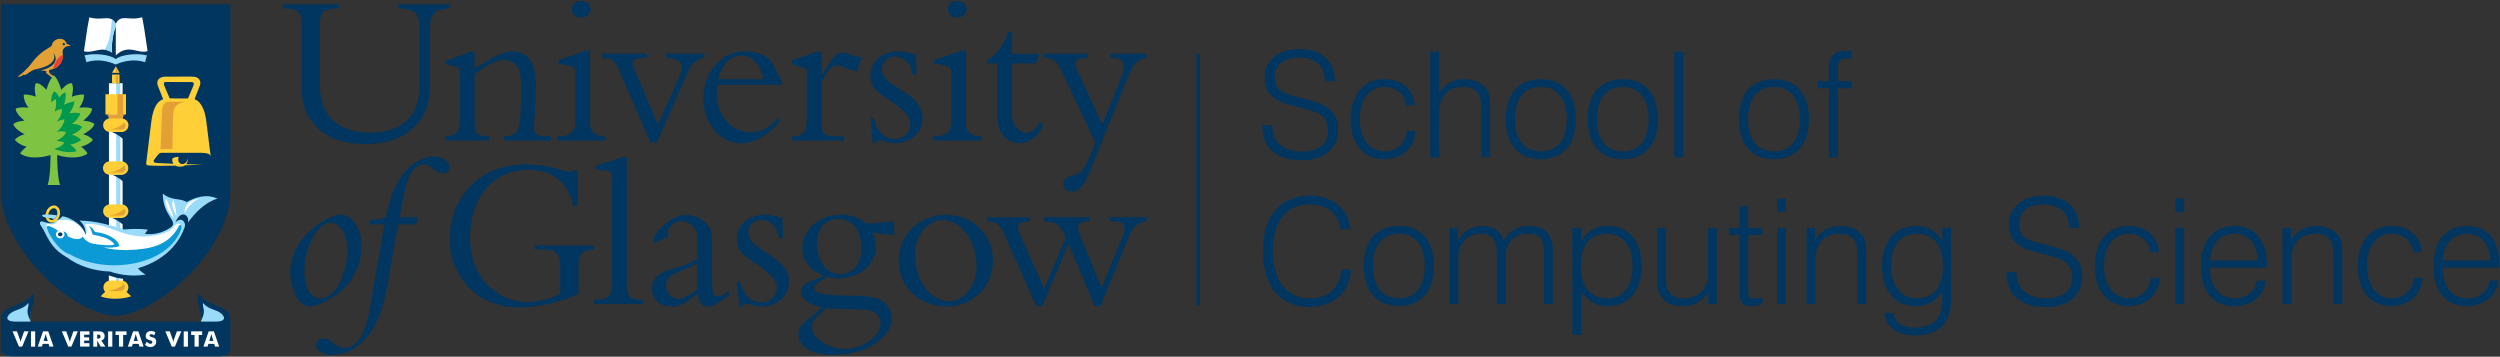 <?xml version="1.0" encoding="UTF-8" standalone="no"?>
<!-- Created with Inkscape (http://www.inkscape.org/) -->

<svg
   width="75.47mm"
   height="10.767mm"
   viewBox="0 0 75.47 10.767"
   version="1.1"
   id="svg794"
   inkscape:version="1.2 (dc2aeda, 2022-05-15)"
   sodipodi:docname="school_logo.svg"
   xmlns:inkscape="http://www.inkscape.org/namespaces/inkscape"
   xmlns:sodipodi="http://sodipodi.sourceforge.net/DTD/sodipodi-0.dtd"
   xmlns="http://www.w3.org/2000/svg"
   xmlns:svg="http://www.w3.org/2000/svg">
  <rect x="0" y="0" width="75.47" height="10.767" fill="#333333" stroke="none"/>
  <sodipodi:namedview
     id="namedview796"
     pagecolor="#ffffff"
     bordercolor="#000000"
     borderopacity="0.25"
     inkscape:showpageshadow="2"
     inkscape:pageopacity="0.0"
     inkscape:pagecheckerboard="0"
     inkscape:deskcolor="#d1d1d1"
     inkscape:document-units="mm"
     showgrid="false"
     inkscape:zoom="5.1754899"
     inkscape:cx="70.138288"
     inkscape:cy="72.843346"
     inkscape:window-width="2560"
     inkscape:window-height="1440"
     inkscape:window-x="0"
     inkscape:window-y="0"
     inkscape:window-maximized="0"
     inkscape:current-layer="layer1" />
  <defs
     id="defs791" />
  <g
     inkscape:label="Layer 1"
     inkscape:groupmode="layer"
     id="layer1">
    <g
       id="g1775"
       transform="translate(-35.232,-64.788)">
      <path
         d="m 48.81,64.917 v 0.125 c -0.443,0.007 -0.602,0.186 -0.602,0.609 v 1.786 c 0,0.82 -0.522,1.7 -1.958,1.7 -1.263,0 -1.911,-0.721 -1.911,-1.667 v -1.931 c 0,-0.423 -0.119,-0.489 -0.569,-0.497 v -0.125 h 1.7 v 0.125 h -0.06 c -0.363,0 -0.522,0.1 -0.522,0.483 v 1.839 c 0,0.893 0.522,1.428 1.508,1.428 0.747,0 1.508,-0.311 1.508,-1.434 v -1.542 c 0,-0.635 -0.1,-0.747 -0.648,-0.774 v -0.125 h 1.554"
         fill="#003660"
         id="path34"
         style="stroke-width:0.022" />
      <path
         d="m 49.557,68.455 c 0,0.363 0.086,0.45 0.443,0.45 v 0.125 h -1.329 v -0.125 c 0.291,0 0.443,-0.159 0.443,-0.417 v -1.389 c 0,-0.245 -0.027,-0.291 -0.198,-0.324 l -0.225,-0.046 v -0.106 l 0.761,-0.278 h 0.106 v 0.515 c 0.443,-0.277 0.813,-0.522 1.138,-0.522 0.45,0 0.708,0.33 0.708,0.991 0,0.88 -0.046,1.051 -0.053,1.31 -0.007,0.178 0.099,0.265 0.37,0.265 h 0.146 v 0.125 h -1.422 v -0.125 c 0.191,-0.007 0.304,-0.053 0.376,-0.126 0.126,-0.126 0.139,-0.609 0.139,-1.488 0,-0.529 -0.258,-0.695 -0.523,-0.695 -0.211,0 -0.535,0.185 -0.879,0.423 v 1.435"
         fill="#003660"
         id="path36"
         style="stroke-width:0.022" />
      <path
         d="m 52.775,64.817 c 0.159,0 0.29,0.112 0.29,0.252 0,0.139 -0.132,0.251 -0.29,0.251 -0.159,0 -0.285,-0.113 -0.285,-0.251 0,-0.14 0.125,-0.252 0.285,-0.252 z m 0.271,3.71 c 0,0.232 0.126,0.378 0.476,0.378 v 0.125 h -1.468 v -0.125 c 0.403,0 0.549,-0.132 0.549,-0.484 v -1.329 c 0,-0.258 -0.033,-0.291 -0.205,-0.324 l -0.311,-0.06 v -0.106 l 0.859,-0.298 h 0.099 v 2.222"
         fill="#003660"
         id="path38"
         style="stroke-width:0.022" />
      <path
         d="M 54.87,69.089 53.911,66.894 c -0.099,-0.232 -0.185,-0.311 -0.291,-0.331 l -0.205,-0.033 v -0.119 h 1.349 v 0.119 c -0.404,0.013 -0.529,0.066 -0.371,0.376 l 0.702,1.647 0.674,-1.528 c 0.119,-0.272 0.06,-0.463 -0.423,-0.496 v -0.119 h 1.151 v 0.119 c -0.251,0.046 -0.398,0.191 -0.523,0.483 l -0.912,2.076 h -0.192"
         fill="#003660"
         id="path40"
         style="stroke-width:0.022" />
      <path
         d="m 58.273,67.178 c -0.073,-0.43 -0.337,-0.714 -0.655,-0.714 -0.218,0 -0.549,0.099 -0.701,0.714 z m -1.376,0.172 c -0.012,0.1 -0.026,0.192 -0.026,0.278 0,0.688 0.482,1.151 1.005,1.151 0.331,0 0.589,-0.132 0.84,-0.43 l 0.073,0.079 c -0.278,0.351 -0.694,0.682 -1.177,0.682 -0.648,0 -1.15,-0.589 -1.15,-1.356 0,-0.701 0.469,-1.415 1.276,-1.415 0.892,0 0.873,0.641 1.091,0.859 v 0.152 h -1.932"
         fill="#003660"
         id="path42"
         style="stroke-width:0.022" />
      <path
         d="m 60.032,68.547 c 0,0.271 0.099,0.358 0.43,0.358 h 0.251 v 0.125 h -1.568 v -0.125 c 0.337,-0.007 0.443,-0.146 0.443,-0.497 v -1.527 l -0.443,-0.159 v -0.112 l 0.754,-0.264 h 0.133 v 0.701 h 0.013 c 0.331,-0.542 0.41,-0.668 0.628,-0.668 0.08,0 0.099,0.007 0.225,0.059 0.067,0.026 0.186,0.053 0.344,0.099 l -0.158,0.397 c -0.099,-0.013 -0.225,-0.046 -0.351,-0.106 -0.072,-0.033 -0.152,-0.066 -0.232,-0.066 -0.118,0 -0.191,0.08 -0.258,0.172 -0.086,0.119 -0.158,0.232 -0.211,0.33 v 1.283"
         fill="#003660"
         id="path44"
         style="stroke-width:0.022" />
      <path
         d="m 61.615,68.362 c 0.079,0.397 0.33,0.622 0.628,0.622 0.265,0 0.47,-0.198 0.47,-0.437 0,-0.139 -0.033,-0.225 -0.212,-0.404 -0.47,-0.469 -0.992,-0.516 -0.992,-1.064 0,-0.436 0.344,-0.74 0.846,-0.74 0.178,0 0.364,0.04 0.529,0.106 l 0.013,0.602 H 62.785 C 62.738,66.708 62.521,66.497 62.256,66.497 c -0.218,0 -0.403,0.152 -0.403,0.37 0,0.583 1.229,0.681 1.229,1.488 0,0.43 -0.357,0.754 -0.82,0.754 -0.126,0 -0.218,-0.02 -0.291,-0.046 -0.073,-0.02 -0.126,-0.04 -0.178,-0.04 -0.04,0 -0.079,0.026 -0.113,0.079 h -0.099 l -0.073,-0.741 h 0.106"
         fill="#003660"
         id="path46"
         style="stroke-width:0.022" />
      <path
         d="m 64.123,64.817 c 0.159,0 0.291,0.112 0.291,0.252 0,0.139 -0.132,0.251 -0.291,0.251 -0.159,0 -0.284,-0.113 -0.284,-0.251 0,-0.14 0.125,-0.252 0.284,-0.252 z M 64.394,68.527 c 0,0.232 0.126,0.378 0.476,0.378 v 0.125 h -1.469 v -0.125 c 0.404,0 0.549,-0.132 0.549,-0.484 v -1.329 c 0,-0.258 -0.033,-0.291 -0.205,-0.324 l -0.311,-0.06 v -0.106 l 0.86,-0.298 h 0.099 v 2.222"
         fill="#003660"
         id="path48"
         style="stroke-width:0.022" />
      <path
         d="m 66.601,66.411 -0.106,0.291 h -0.712 v 1.541 c 0,0.416 0.298,0.556 0.436,0.556 0.146,0 0.278,-0.113 0.403,-0.332 l 0.106,0.1 c -0.159,0.344 -0.417,0.543 -0.722,0.543 -0.389,0 -0.667,-0.324 -0.667,-0.767 v -1.64 h -0.304 v -0.106 c 0.258,-0.125 0.483,-0.429 0.635,-0.84 h 0.113 v 0.655 h 0.817"
         fill="#003660"
         id="path50"
         style="stroke-width:0.022" />
      <path
         d="m 69.07,67.145 c 0.199,-0.503 0.073,-0.602 -0.317,-0.615 v -0.119 h 1.097 v 0.119 c -0.271,0.033 -0.423,0.218 -0.549,0.529 l -1.125,2.804 c -0.198,0.489 -0.35,0.708 -0.581,0.708 -0.159,0 -0.271,-0.099 -0.271,-0.232 0,-0.271 0.383,-0.205 0.549,-0.371 0.073,-0.073 0.172,-0.245 0.225,-0.377 l 0.199,-0.497 -1.025,-2.175 C 67.146,66.649 67.027,66.536 66.749,66.53 v -0.119 h 1.33 v 0.119 c -0.404,0.006 -0.45,0.125 -0.317,0.403 l 0.747,1.613 0.562,-1.402"
         fill="#003660"
         id="path52"
         style="stroke-width:0.022" />
      <path
         d="m 45.206,71.51 c -0.417,0 -0.787,0.8 -0.787,1.461 0,0.555 0.238,0.827 0.463,0.827 0.529,0 0.84,-0.86 0.84,-1.468 0,-0.463 -0.225,-0.82 -0.516,-0.82 z m 0.337,-0.245 c 0.192,0 0.602,0.264 0.602,0.973 0,1.256 -1.25,1.805 -1.561,1.805 -0.311,0 -0.589,-0.496 -0.589,-1.045 0,-1.071 1.151,-1.733 1.547,-1.733"
         fill="#003660"
         id="path54"
         style="stroke-width:0.022" />
      <path
         d="m 46.381,71.563 0.02,-0.126 c 0.159,-0.02 0.318,-0.047 0.483,-0.086 0.099,-0.542 0.297,-1.111 0.668,-1.481 0.231,-0.231 0.523,-0.357 0.78,-0.357 0.258,0 0.469,0.145 0.469,0.317 0,0.106 -0.079,0.192 -0.185,0.192 -0.218,0 -0.397,-0.271 -0.588,-0.271 -0.258,0 -0.469,0.291 -0.562,0.728 l -0.178,0.866 h 0.569 l -0.066,0.218 H 47.247 l -0.337,1.931 c -0.258,1.481 -1.012,2.01 -1.634,2.01 -0.277,0 -0.509,-0.138 -0.509,-0.304 0,-0.106 0.106,-0.198 0.219,-0.198 0.244,0 0.376,0.291 0.628,0.291 0.152,0 0.284,-0.073 0.404,-0.192 0.33,-0.331 0.456,-1.461 0.482,-1.62 l 0.337,-1.918 h -0.456"
         fill="#003660"
         id="path56"
         style="stroke-width:0.022" />
      <path
         d="m 52.695,73.653 c -0.654,0.338 -1.494,0.417 -1.772,0.417 -1.448,0 -2.123,-1.117 -2.123,-2.083 0,-0.992 0.695,-2.235 2.308,-2.235 0.707,0 1.177,0.225 1.316,0.225 0.06,0 0.113,-0.013 0.152,-0.046 h 0.092 v 1.071 h -0.132 c -0.179,-0.827 -0.741,-1.085 -1.356,-1.085 -1.164,0 -1.759,0.966 -1.759,2.03 0,1.355 0.952,1.957 1.713,1.957 0.304,0 0.641,-0.066 1.012,-0.251 v -0.833 c 0,-0.376 -0.132,-0.503 -0.529,-0.503 h -0.245 v -0.119 h 1.785 v 0.119 c -0.33,0.02 -0.463,0.133 -0.463,0.417 v 0.919"
         fill="#003660"
         id="path58"
         style="stroke-width:0.022" />
      <path
         d="m 54.153,73.441 c 0,0.271 0.126,0.397 0.384,0.397 h 0.113 v 0.126 h -1.488 v -0.126 c 0.423,0 0.549,-0.126 0.549,-0.443 v -3.194 c 0,-0.186 -0.02,-0.245 -0.205,-0.265 l -0.297,-0.033 v -0.112 l 0.846,-0.271 h 0.099 v 3.922"
         fill="#003660"
         id="path60"
         style="stroke-width:0.022" />
      <path
         d="m 56.284,72.734 c -0.126,0.073 -0.232,0.12 -0.39,0.186 -0.404,0.165 -0.555,0.232 -0.555,0.503 0,0.238 0.191,0.389 0.39,0.389 0.106,0 0.185,-0.033 0.555,-0.291 z m -1.309,-0.601 c -0.013,-0.04 -0.02,-0.06 -0.02,-0.093 0,-0.232 0.549,-0.767 0.979,-0.767 0.199,0 0.509,0.093 0.694,0.351 0.1,0.139 0.1,0.225 0.1,0.568 v 0.886 c 0,0.529 0,0.648 0.172,0.648 0.072,0 0.158,-0.007 0.324,-0.145 l 0.033,0.099 c -0.357,0.291 -0.542,0.364 -0.655,0.364 -0.271,0 -0.298,-0.298 -0.304,-0.403 -0.456,0.376 -0.588,0.403 -0.768,0.403 -0.383,0 -0.614,-0.218 -0.614,-0.542 0,-0.403 0.357,-0.542 0.78,-0.648 0.139,-0.034 0.357,-0.113 0.589,-0.252 V 72.079 c 0,-0.185 0,-0.291 -0.113,-0.423 -0.085,-0.106 -0.224,-0.192 -0.37,-0.192 -0.218,0 -0.41,0.185 -0.41,0.323 0,0.04 0.007,0.066 0.033,0.126 l -0.449,0.219"
         fill="#003660"
         id="path62"
         style="stroke-width:0.022" />
      <path
         d="m 57.582,73.296 c 0.08,0.397 0.331,0.622 0.629,0.622 0.264,0 0.469,-0.199 0.469,-0.436 0,-0.139 -0.033,-0.225 -0.212,-0.404 -0.469,-0.469 -0.992,-0.516 -0.992,-1.065 0,-0.437 0.344,-0.741 0.847,-0.741 0.178,0 0.364,0.04 0.529,0.106 l 0.013,0.602 h -0.112 c -0.047,-0.337 -0.264,-0.549 -0.529,-0.549 -0.218,0 -0.403,0.152 -0.403,0.37 0,0.582 1.23,0.681 1.23,1.488 0,0.429 -0.357,0.754 -0.82,0.754 -0.125,0 -0.218,-0.02 -0.291,-0.046 -0.072,-0.021 -0.126,-0.04 -0.178,-0.04 -0.04,0 -0.079,0.026 -0.112,0.079 h -0.1 l -0.072,-0.741 h 0.105"
         fill="#003660"
         id="path64"
         style="stroke-width:0.022" />
      <path
         d="m 60.538,71.398 c -0.252,0 -0.641,0.139 -0.641,0.754 0,0.39 0.199,0.913 0.701,0.913 0.383,0 0.635,-0.318 0.635,-0.774 0,-0.568 -0.291,-0.893 -0.695,-0.893 z m 0.185,3.921 c 0.562,0 1.091,-0.37 1.091,-0.787 0,-0.244 -0.205,-0.37 -0.443,-0.39 -0.172,-0.02 -1.005,-0.027 -1.197,-0.053 -0.185,0.218 -0.43,0.311 -0.43,0.568 0,0.312 0.436,0.662 0.979,0.662 z m 1.501,-3.432 c -0.099,-0.006 -0.41,-0.034 -0.661,-0.08 0.039,0.074 0.112,0.212 0.112,0.423 0,0.49 -0.423,0.959 -1.157,0.959 -0.126,0 -0.185,-0.014 -0.304,-0.053 -0.105,0.113 -0.403,0.185 -0.403,0.337 0,0.166 0.284,0.232 0.945,0.238 0.748,0.006 1.005,0.04 1.204,0.238 0.158,0.159 0.198,0.324 0.198,0.462 0,0.43 -0.582,1.091 -1.805,1.091 -0.688,0 -1.018,-0.304 -1.018,-0.628 0,-0.383 0.404,-0.443 0.707,-0.813 -0.357,-0.034 -0.628,-0.258 -0.628,-0.47 0,-0.304 0.444,-0.318 0.675,-0.49 -0.403,-0.159 -0.635,-0.443 -0.635,-0.82 0,-0.569 0.509,-1.012 1.164,-1.012 0.304,0 0.562,0.093 0.741,0.265 0.297,0 0.575,-0.034 0.866,-0.066 v 0.417"
         fill="#003660"
         id="path66"
         style="stroke-width:0.022" />
      <path
         d="m 63.88,73.884 c 0.39,0 0.833,-0.397 0.833,-1.058 0,-0.754 -0.462,-1.396 -1.018,-1.396 -0.437,0 -0.84,0.451 -0.84,1.019 0,0.8 0.457,1.435 1.025,1.435 z m -0.093,-2.612 c 0.807,0 1.422,0.602 1.422,1.389 0,0.78 -0.615,1.382 -1.402,1.382 -0.82,0 -1.448,-0.595 -1.448,-1.369 0,-0.913 0.741,-1.403 1.428,-1.403"
         fill="#003660"
         id="path68"
         style="stroke-width:0.022" />
      <path
         d="m 68.277,74.024 -0.787,-1.865 -0.794,1.865 h -0.185 l -0.986,-2.222 c -0.092,-0.205 -0.185,-0.304 -0.489,-0.337 v -0.119 h 1.283 v 0.119 c -0.39,0.02 -0.417,0.132 -0.278,0.443 l 0.714,1.594 0.648,-1.535 c -0.146,-0.337 -0.258,-0.456 -0.49,-0.483 l -0.159,-0.02 v -0.119 h 1.369 v 0.119 c -0.324,0.006 -0.423,0.106 -0.284,0.436 l 0.648,1.574 0.635,-1.547 c 0.146,-0.351 0.033,-0.463 -0.384,-0.463 v -0.119 h 1.111 v 0.119 c -0.251,0.026 -0.41,0.152 -0.542,0.476 l -0.853,2.084 h -0.178"
         fill="#003660"
         id="path70"
         style="stroke-width:0.022" />
      <path
         d="m 35.265,64.917 6.918,-5.34e-4 c 0,0 0.008,3.278 -1.78e-4,5.658 0.001,1.753 -2.165,3.686 -3.461,3.753 -1.437,-0.115 -3.457,-2.125 -3.457,-3.732 v -5.679"
         fill="#003660"
         id="path72"
         style="stroke-width:0.022" />
      <path
         d="m 38.673,73.395 h 0.22 v -6.094 h -0.22 z"
         fill="#99dbf9"
         id="path74"
         style="stroke-width:0.022" />
      <path
         d="m 40.235,67.264 c 0.196,-0.001 0.514,8.68e-4 0.72,8.68e-4 0.064,0 0.169,-0.019 0.11,0.122 -0.052,0.125 -0.127,0.299 -0.159,0.374 -0.109,0 -0.549,3.56e-4 -0.55,-0.002 -0.035,-0.081 -0.085,-0.198 -0.149,-0.345 -0.034,-0.079 -0.051,-0.15 0.029,-0.15 z m -0.1,2.136 h 1.086 c 0.321,0 0.35,0.044 0.372,0.113 -0.013,-0.107 -0.083,-0.654 -0.131,-1.05 -0.013,-0.103 -0.049,-0.387 -0.192,-0.557 -0.045,-0.054 -0.067,-0.082 -0.164,-0.123 0.008,-0.022 0.096,-0.242 0.162,-0.42 0.034,-0.091 -0.003,-0.181 -0.072,-0.224 -0.06,-0.036 -0.138,-0.038 -0.193,-0.038 -0.372,0 -0.66,7.13e-4 -0.774,7.13e-4 -0.199,0 -0.291,0.126 -0.23,0.279 0.046,0.116 0.123,0.313 0.158,0.403 -0.245,0.082 -0.326,0.416 -0.361,0.705 -0.059,0.488 -0.139,1.138 -0.145,1.177 -0.009,0.062 -0.019,0.113 0.083,0.118 0.193,0.012 0.418,0.014 0.798,0.004 0.037,0.021 0.084,0.033 0.146,0.031 0.062,-9.57e-4 0.106,-0.017 0.139,-0.04 0.155,-0.006 0.331,-0.013 0.532,-0.021 -0.177,-0.004 -0.343,-0.009 -0.496,-0.013 0.055,-0.069 0.05,-0.162 0.045,-0.181 -0.023,0.254 -0.353,0.23 -0.272,-0.04 -0.035,0 -0.127,0 -0.186,0.048 -0.016,0.039 -0.01,0.105 0.027,0.16 -0.214,-0.009 -0.391,-0.017 -0.519,-0.025 -0.066,-0.003 -0.097,-0.051 -0.064,-0.094 0.138,-0.181 0.146,-0.214 0.252,-0.214"
         fill="#ffcf37"
         id="path76"
         style="stroke-width:0.022" />
      <path
         d="m 38.732,73.369 c 0,0.071 -0.048,0.13 -0.107,0.13 -0.059,0 -0.107,-0.058 -0.107,-0.13 v -0.605 c 0,-0.071 0.048,-0.129 0.107,-0.129 0.059,0 0.107,0.058 0.107,0.129 v 0.605"
         fill="#ffffff"
         id="path78"
         style="stroke-width:0.022" />
      <path
         d="m 37.241,66.189 c 0.034,-0.014 0.083,-0.011 0.128,-0.011 -0.05,-0.042 -0.095,-0.058 -0.123,-0.065 -0.064,-0.242 -0.414,-0.176 -0.449,0.038 -0.012,0.078 -0.287,0.112 -0.602,0.533 -0.145,0.194 -0.346,0.362 -0.407,0.4 -0.061,0.038 0.088,0.027 0.157,-0.046 0.065,0.065 0.191,-0.13 0.382,-0.163 0.051,-0.008 0.684,-0.123 0.517,-0.486 0.224,0.287 -0.149,0.494 -0.383,0.517 0.021,0.011 0.142,0.02 0.156,0.026 0.035,0.012 -0.01,0.055 0.018,0.071 0.068,0.038 0.204,0.166 0.204,0.166 0,0 0.077,-0.026 0.042,-0.061 -0.105,-0.069 -0.133,-0.09 -0.16,-0.133 -0.002,-0.003 -0.036,-0.066 0.033,-0.084 0.099,-0.008 0.424,-0.123 0.369,-0.531 -0.009,-0.064 0.036,-0.134 0.116,-0.17"
         fill="#e2a035"
         id="path80"
         style="stroke-width:0.022" />
      <path
         d="m 37.193,66.121 c 0,0.021 -0.016,0.038 -0.035,0.038 -0.019,0 -0.035,-0.017 -0.035,-0.038 0,-0.021 0.016,-0.038 0.035,-0.038 0.019,0 0.035,0.018 0.035,0.038"
         fill="#003660"
         id="path82"
         style="stroke-width:0.022" />
      <path
         d="m 38.831,73.469 h 0.117 v -0.856 h -0.117 z"
         fill="#ffffff"
         id="path84"
         style="stroke-width:0.022" />
      <path
         d="m 39.052,73.602 c 0.035,-0.037 0.056,-0.086 0.056,-0.14 0,-0.112 -0.091,-0.203 -0.204,-0.203 h -0.346 c -0.112,0 -0.204,0.091 -0.204,0.203 0,0.053 0.02,0.1 0.053,0.136 -0.042,0.038 -0.117,0.11 -0.137,0.135 0.233,0.103 0.674,0.094 0.923,-0.002 -0.023,-0.02 -0.103,-0.093 -0.14,-0.129"
         fill="#ffcf37"
         id="path86"
         style="stroke-width:0.022" />
      <path
         d="m 38.726,66.575 c 0,0.005 -5.12e-4,0.004 -5.12e-4,-0.002 -0.15,-0.134 -0.633,-0.192 -0.944,-0.113 0.02,0.038 0.045,0.158 0.059,0.206 0.459,-0.153 0.885,0.07 0.885,0.07 0,-0.001 0,-0.003 1.78e-4,-0.004 0,0.002 0,0.004 3.34e-4,0.005 0,0 0.427,-0.223 0.886,-0.07 0.013,-0.048 0.038,-0.169 0.059,-0.206 -0.311,-0.08 -0.794,-0.023 -0.944,0.112"
         fill="#99dbf9"
         id="path88"
         style="stroke-width:0.022" />
      <path
         d="m 38.865,72.023 h 0.068 V 67.301 h -0.068 z"
         fill="#ffffff"
         id="path90"
         style="stroke-width:0.022" />
      <path
         d="m 38.521,71.683 h 0.219 v -4.381 h -0.219 z"
         fill="#ffffff"
         id="path92"
         style="stroke-width:0.022" />
      <path
         d="m 38.949,68.987 c 0.014,-0.051 0.021,-0.178 0,-0.218 -0.103,0 -0.262,7.79e-4 -0.355,-0.002 0.213,0.078 0.355,0.219 0.355,0.219"
         fill="#003660"
         id="path94"
         style="stroke-width:0.022" />
      <path
         d="m 38.181,72.888 c 0.123,0.018 0.779,0.049 0.779,0.049 l 0.107,0.279 c 0,0 -0.574,-0.015 -0.887,-0.328"
         fill="#003660"
         id="path96"
         style="stroke-width:0.022" />
      <path
         d="m 40.871,70.889 c -0.206,-0.133 -0.455,-0.031 -0.725,-0.257 9.57e-4,0.703 0.513,0.844 0.225,1.032 -0.257,0.168 -0.506,0.21 -0.764,0.188 0.022,-0.035 0.061,-0.099 0.091,-0.131 -0.317,-0.041 -0.593,-0.018 -0.708,-0.004 -0.394,-0.116 -0.831,-0.262 -1.358,-0.27 0.096,0.078 0.19,0.213 0.19,0.446 -0.08,-0.315 -0.407,-0.479 -0.568,-0.542 -0.048,-0.018 -0.093,-0.027 -0.14,-0.034 -0.024,0.032 -0.074,0.086 -0.16,0.118 -0.049,-0.026 -0.088,0.02 -0.082,0.035 0.003,0.007 0.002,0.015 -0.004,0.023 -0.047,0.061 -0.201,0.032 -0.316,-0.008 -0.132,-0.046 -0.127,0.046 -0.101,0.091 0.041,0.073 0.082,0.121 0.101,0.162 0.176,0.359 0.306,0.595 0.696,0.818 0.37,0.273 0.836,0.414 1.31,0.43 0.173,0.062 0.57,0.171 1.068,0.092 -0.097,-0.065 -0.193,-0.129 -0.226,-0.194 0.633,-0.183 1.179,-0.598 1.403,-1.226 0.003,-0.007 0.005,-0.014 0.007,-0.021 0.04,-0.137 -0.093,-0.32 -0.282,-0.14 0.164,-0.393 0.435,-0.223 0.377,0.009 0.216,-0.291 0.505,-0.604 0.891,-0.722 -0.353,-0.163 -0.699,-0.022 -0.927,0.104"
         fill="#99dbf9"
         id="path98"
         style="stroke-width:0.022" />
      <path
         d="m 38.956,70.276 c 0.015,-0.052 0.021,-0.179 0,-0.218 -0.103,0 -0.262,0.001 -0.355,-0.002 0.212,0.078 0.355,0.219 0.355,0.219"
         fill="#003660"
         id="path100"
         style="stroke-width:0.022" />
      <path
         d="m 39.105,69.862 c 0,0.113 -0.093,0.204 -0.207,0.204 h -0.351 c -0.114,0 -0.207,-0.091 -0.207,-0.204 0,-0.113 0.093,-0.203 0.207,-0.203 h 0.351 c 0.114,0 0.207,0.091 0.207,0.203"
         fill="#ffcf37"
         id="path102"
         style="stroke-width:0.022" />
      <path
         d="m 38.893,69.997 c -0.206,0.002 -0.383,0 -0.383,0 0,0 0.29,-0.017 0.474,-0.214 0.048,0.032 0.057,0.213 -0.091,0.214"
         fill="#e2a035"
         id="path104"
         style="stroke-width:0.022" />
      <path
         d="m 38.959,71.583 c 0.014,-0.051 0.02,-0.179 0,-0.218 -0.103,0 -0.262,0.001 -0.355,-0.002 0.213,0.078 0.355,0.219 0.355,0.219"
         fill="#003660"
         id="path106"
         style="stroke-width:0.022" />
      <path
         d="m 39.108,71.162 c 0,0.113 -0.092,0.204 -0.206,0.204 h -0.351 c -0.114,0 -0.206,-0.091 -0.206,-0.204 0,-0.113 0.092,-0.203 0.206,-0.203 h 0.351 c 0.114,0 0.206,0.09 0.206,0.203"
         fill="#ffcf37"
         id="path108"
         style="stroke-width:0.022" />
      <path
         d="m 38.895,71.297 c -0.206,0.002 -0.383,-2.67e-4 -0.383,-2.67e-4 0,0 0.29,-0.016 0.474,-0.214 0.048,0.033 0.058,0.213 -0.091,0.214"
         fill="#e2a035"
         id="path110"
         style="stroke-width:0.022" />
      <path
         d="m 38.415,68.242 h 0.621 v -0.609 h -0.621 z"
         fill="#ffcf37"
         id="path112"
         style="stroke-width:0.022" />
      <path
         d="m 39.036,68.241 c -0.105,0.025 -0.099,0.114 -0.102,0.146 0,0 -0.25,0.002 -0.415,0 0.001,-0.009 0.005,-0.13 -0.104,-0.146 0,0 0.581,5.34e-4 0.621,0"
         fill="#e2a035"
         id="path114"
         style="stroke-width:0.022" />
      <path
         d="m 38.778,68.25 h 0.168 v -0.617 h -0.168 z"
         fill="#e2a035"
         id="path116"
         style="stroke-width:0.022" />
      <path
         d="m 36.759,71.422 c -0.031,-0.012 -0.048,-0.038 -0.056,-0.058 -0.02,-0.044 -0.019,-0.104 0.002,-0.16 0.022,-0.055 0.061,-0.1 0.106,-0.12 0.02,-0.009 0.05,-0.016 0.081,-0.004 0.046,0.018 0.072,0.069 0.072,0.13 0,0.028 -0.005,0.058 -0.017,0.088 -0.021,0.056 -0.061,0.101 -0.106,0.121 -0.02,0.008 -0.05,0.017 -0.082,0.004 z m 0.019,-0.413 c -0.065,0.029 -0.12,0.089 -0.149,0.165 -0.03,0.077 -0.03,0.157 -0.001,0.223 0.021,0.047 0.057,0.083 0.102,0.101 0.044,0.017 0.096,0.014 0.143,-0.007 0.065,-0.028 0.12,-0.089 0.15,-0.165 0.053,-0.137 0.007,-0.282 -0.101,-0.324 -0.045,-0.018 -0.096,-0.015 -0.144,0.006"
         fill="#ffcf37"
         id="path118"
         style="stroke-width:0.022" />
      <path
         d="m 36.87,71.4 c -0.035,-0.011 -0.121,-0.036 -0.225,-0.04 -0.074,-0.002 -0.145,-0.045 -0.141,-0.067 0.004,-0.016 0.023,-0.024 0.054,-0.028 0.071,-0.01 0.225,-0.002 0.391,0.025 -0.014,0.04 -0.037,0.077 -0.079,0.109"
         fill="#99dbf9"
         id="path120"
         style="stroke-width:0.022" />
      <path
         d="m 37.132,66.452 c -0.003,0.31 -0.24,0.407 -0.308,0.425 0.023,-0.069 0.119,-0.39 0.308,-0.425"
         fill="#ef402d"
         id="path122"
         style="stroke-width:0.022" />
      <path
         d="m 39.11,68.568 c 0,0.113 -0.092,0.205 -0.207,0.205 h -0.351 c -0.114,0 -0.207,-0.092 -0.207,-0.205 0,-0.112 0.092,-0.203 0.207,-0.203 h 0.351 c 0.115,0 0.207,0.091 0.207,0.203"
         fill="#ffcf37"
         id="path124"
         style="stroke-width:0.022" />
      <path
         d="m 38.898,68.703 c -0.206,0.002 -0.383,-8.9e-5 -0.383,-8.9e-5 0,0 0.29,-0.017 0.474,-0.214 0.048,0.033 0.057,0.213 -0.091,0.214"
         fill="#e2a035"
         id="path126"
         style="stroke-width:0.022" />
      <path
         d="m 37.523,71.523 c 0.224,0.15 0.299,0.37 0.299,0.37 0,0 0.074,-0.184 -0.027,-0.327 0.204,-0.059 0.557,0.033 0.876,0.158 0.468,0.183 0.818,0.244 1.175,0.183 0.356,-0.061 0.544,-0.135 0.659,-0.312 0.061,-0.095 0.241,-0.075 0.19,0.068 -0.051,0.143 -0.272,0.55 -0.69,0.663 -0.418,0.112 -1.107,0.299 -2.126,0.044 -0.273,-0.068 -0.913,-0.238 -1.175,-0.575 -0.052,-0.067 -0.066,-0.193 -0.069,-0.213 -0.003,-0.024 0.013,-0.037 0.07,-0.027 0.18,0.032 0.214,-0.037 0.28,-0.113 0.074,-0.01 0.333,-0.055 0.537,0.081"
         fill="#ffffff"
         id="path128"
         style="stroke-width:0.022" />
      <path
         d="m 40.62,71.634 c -0.311,0.592 -0.914,0.684 -1.544,0.703 -0.256,0.007 -0.511,-0.025 -0.731,-0.081 0.185,0.019 0.377,0.004 0.494,-0.037 -0.046,-0.238 -0.451,-0.41 -0.734,-0.425 -0.054,-0.061 -0.069,-0.14 -0.199,-0.186 0.092,0.084 0.084,0.202 0.13,0.263 0.231,0.047 0.514,0.106 0.65,0.288 -0.048,0.062 -0.466,0.027 -0.695,-0.025 -0.098,-0.036 -0.201,-0.096 -0.255,-0.202 -0.109,0.122 -0.282,0.078 -0.46,-0.011 -0.003,-0.069 -0.045,-0.13 -0.137,-0.148 0.02,0.03 0.025,0.062 0.025,0.087 -0.201,-0.116 -0.393,-0.257 -0.489,-0.25 -0.136,0.01 0.298,0.772 0.665,0.854 1.09,0.628 2.91,0.352 3.342,-0.708 0.061,-0.153 0.007,-0.252 -0.062,-0.122"
         fill="#0c9ad7"
         id="path130"
         style="stroke-width:0.022" />
      <path
         d="m 37.178,71.85 c 0.006,0.066 -0.046,0.126 -0.117,0.133 -0.07,0.008 -0.133,-0.041 -0.14,-0.108 -0.006,-0.067 0.045,-0.127 0.116,-0.134 0.071,-0.007 0.133,0.041 0.14,0.108"
         fill="#ffffff"
         id="path132"
         style="stroke-width:0.022" />
      <path
         d="m 37.117,71.863 c 0,0.033 -0.03,0.059 -0.067,0.059 -0.036,0 -0.067,-0.026 -0.067,-0.059 0,-0.033 0.03,-0.06 0.067,-0.06 0.037,0 0.067,0.027 0.067,0.06"
         fill="#003660"
         id="path134"
         style="stroke-width:0.022" />
      <path
         d="m 40.239,70.777 c -0.075,0.258 0.245,0.606 0.245,0.606 0,0 -0.144,-0.451 -0.245,-0.606"
         fill="#ffffff"
         id="path136"
         style="stroke-width:0.022" />
      <path
         d="m 40.464,70.832 c -0.11,0.151 0.097,0.495 0.097,0.495 0,0 -0.011,-0.275 -0.097,-0.495"
         fill="#ffffff"
         id="path138"
         style="stroke-width:0.022" />
      <path
         d="m 40.809,71.225 c 0.087,-0.189 0.26,-0.377 0.444,-0.443 -0.383,0.046 -0.469,0.301 -0.444,0.443"
         fill="#ffffff"
         id="path140"
         style="stroke-width:0.022" />
      <path
         d="m 38.725,65.507 c -0.161,-0.313 -0.392,-0.072 -0.796,-0.197 -0.071,0.331 -0.143,0.922 -0.163,1.024 0.276,0.083 0.519,-0.175 0.849,0.04 -0.035,-0.427 0.102,-0.782 0.102,-0.782 0,0 0.004,-0.052 0.008,-0.085"
         fill="#ffffff"
         id="path142"
         style="stroke-width:0.022" />
      <path
         d="m 38.726,65.505 c -0.032,-0.055 -0.063,-0.102 -0.116,-0.133 -0.048,0.508 -0.059,0.618 -0.221,0.916 0.1,0.013 0.174,0.05 0.226,0.086 -0.036,-0.427 0.111,-0.763 0.111,-0.763 0,0 -6.9e-4,-0.089 4.45e-4,-0.107"
         fill="#99dbf9"
         id="path144"
         style="stroke-width:0.022" />
      <path
         d="m 39.523,65.308 c -0.404,0.125 -0.635,-0.116 -0.796,0.197 -4.45e-4,0.107 -7.79e-4,0.895 6.01e-4,0.954 0.388,-0.362 0.653,-0.035 0.959,-0.127 -0.02,-0.102 -0.092,-0.693 -0.163,-1.024"
         fill="#ffffff"
         id="path146"
         style="stroke-width:0.022" />
      <path
         d="m 38.614,67.302 h 0.225 V 67.04 h -0.225 z"
         fill="#ffcf37"
         id="path148"
         style="stroke-width:0.022" />
      <path
         d="m 38.728,66.79 0.112,0.195 -0.227,0.001 0.115,-0.196"
         fill="#ffcf37"
         id="path150"
         style="stroke-width:0.022" />
      <path
         d="m 36.837,67.562 v -0.002 c -0.002,-6.9e-4 -0.002,2.67e-4 0,0.002"
         fill="#009349"
         id="path152"
         style="stroke-width:0.022" />
      <path
         d="m 37.741,68.842 c 0,0 0.308,-0.152 0.339,-0.309 -0.095,-0.092 -0.336,-0.102 -0.336,-0.102 0,0 0.277,-0.211 0.265,-0.364 -0.138,-0.064 -0.384,-0.027 -0.384,-0.027 0.114,-0.158 0.147,-0.284 0.142,-0.394 -0.144,-0.024 -0.366,0.061 -0.366,0.061 0,0 0.074,-0.265 0.001,-0.403 -0.133,-0.036 -0.321,0.199 -0.321,0.199 0,0 -0.067,-0.29 -0.222,-0.444 -0.156,0.154 -0.225,0.444 -0.225,0.444 0,0 -0.187,-0.235 -0.321,-0.199 -0.072,0.138 0.002,0.403 0.002,0.403 0,0 -0.222,-0.085 -0.367,-0.061 -0.004,0.11 0.029,0.236 0.143,0.394 0,0 -0.247,-0.038 -0.384,0.027 -0.012,0.153 0.265,0.364 0.265,0.364 0,0 -0.241,0.01 -0.336,0.102 0.031,0.157 0.339,0.309 0.339,0.309 0,0 -0.184,0.038 -0.296,0.165 0.071,0.095 0.232,0.186 0.358,0.206 -0.109,0.088 -0.17,0.156 -0.197,0.207 0.177,0.143 0.547,0.163 0.917,0.048 0,0.071 0.001,0.642 -0.086,0.904 h 0.373 c -0.086,-0.262 -0.085,-0.833 -0.085,-0.904 0.37,0.115 0.741,0.095 0.917,-0.048 -0.028,-0.051 -0.088,-0.119 -0.196,-0.207 0.126,-0.021 0.286,-0.111 0.357,-0.206 -0.112,-0.127 -0.295,-0.165 -0.295,-0.165"
         fill="#7fc342"
         id="path154"
         style="stroke-width:0.022" />
      <path
         d="m 37.404,68.852 c 0.035,-0.019 0.214,-0.074 0.305,-0.234 -0.092,-0.089 -0.305,-0.092 -0.305,-0.092 0,0 0.19,-0.125 0.255,-0.313 -0.163,-0.047 -0.333,0 -0.333,0 0,0 0.139,-0.197 0.156,-0.363 -0.156,0.017 -0.323,0.099 -0.323,0.099 0.047,-0.103 0.071,-0.248 0.051,-0.374 -0.078,0.015 -0.149,0.104 -0.192,0.16 -0.04,-0.126 -0.107,-0.166 -0.153,-0.192 -0.076,0.112 -0.091,0.184 -0.082,0.338 0.026,-0.025 0.066,-0.066 0.133,-0.104 0.04,0.219 -0.037,0.378 -0.037,0.378 0,0 0.096,-0.063 0.224,-0.078 0.005,0.12 -0.039,0.246 -0.166,0.393 0,0 0.112,-0.068 0.241,-0.078 -0.021,0.17 -0.124,0.284 -0.232,0.381 0.071,-0.034 0.194,-0.03 0.279,-0.003 -0.044,0.129 -0.145,0.194 -0.292,0.275 0.091,0 0.185,0.012 0.237,0.047 -0.059,0.111 -0.203,0.163 -0.304,0.192 0.231,0.088 0.455,0.125 0.674,0.072 -0.015,-0.065 -0.098,-0.145 -0.195,-0.2 0.089,-0.02 0.221,-0.048 0.336,-0.146 -0.075,-0.075 -0.167,-0.125 -0.278,-0.157"
         fill="#00984c"
         id="path156"
         style="stroke-width:0.022" />
      <path
         d="m 36.165,73.86 c 0.052,0.175 -0.087,0.513 0.012,0.708 -0.085,-0.003 -0.624,0.096 -0.704,0.026 -0.079,-0.07 -0.288,-0.219 -0.079,-0.333 0.21,-0.113 0.741,-0.318 0.77,-0.402"
         fill="#99dbf9"
         id="path158"
         style="stroke-width:0.022" />
      <path
         d="m 41.312,73.842 c 0.062,0.56 -0.032,0.623 -0.027,0.784 0.053,0.014 0.481,0.103 0.633,0.022 0.152,-0.082 0.256,-0.28 0.186,-0.362 -0.07,-0.082 -0.419,-0.304 -0.559,-0.327 -0.14,-0.024 -0.195,-0.076 -0.234,-0.117"
         fill="#99dbf9"
         id="path160"
         style="stroke-width:0.022" />
      <path
         d="m 41.981,74.112 c -0.233,-0.125 -0.579,-0.2 -0.774,-0.468 -0.073,0.269 0.104,0.423 0.097,0.819 0.165,-0.307 0.029,-0.383 0.057,-0.529 0.133,0.169 0.331,0.193 0.47,0.266 0.177,0.093 0.286,0.297 -0.081,0.296 -0.716,-0.002 -5.311,9.57e-4 -6.043,9.57e-4 -0.378,0 -0.268,-0.203 -0.09,-0.296 0.139,-0.072 0.34,-0.097 0.472,-0.27 0.028,0.146 -0.109,0.22 0.056,0.528 -0.007,-0.396 0.169,-0.544 0.099,-0.815 -0.195,0.267 -0.547,0.343 -0.78,0.468 -0.198,0.105 -0.199,0.176 -0.199,0.515 0,0.228 0.001,0.515 -9.56e-4,0.707 -0.001,0.135 0.156,0.215 0.344,0.21 0.861,0 5.368,0 6.229,0 0.187,0.005 0.347,-0.073 0.347,-0.208 0.001,-0.193 -0.002,-0.484 0,-0.711 0.003,-0.349 -0.005,-0.408 -0.203,-0.514"
         fill="#003660"
         id="path162"
         style="stroke-width:0.022" />
      <path
         d="m 35.611,74.791 h 0.133 l 0.093,0.258 c 0.002,0.005 0.007,0.026 0.015,0.062 0.009,-0.036 0.014,-0.057 0.017,-0.062 l 0.091,-0.258 h 0.134 l -0.193,0.461 h -0.096 l -0.194,-0.461"
         fill="#ffffff"
         id="path164"
         style="stroke-width:0.022" />
      <path
         d="M 36.167,75.253 H 36.294 V 74.791 H 36.167 Z"
         fill="#ffffff"
         id="path166"
         style="stroke-width:0.022" />
      <path
         d="m 36.674,75.081 -0.047,-0.152 c -0.002,-0.008 -0.008,-0.028 -0.016,-0.062 -0.008,0.034 -0.014,0.055 -0.016,0.062 l -0.046,0.152 z m -0.142,-0.29 h 0.157 l 0.159,0.461 h -0.125 l -0.023,-0.083 h -0.179 l -0.024,0.083 h -0.125 l 0.159,-0.461"
         fill="#ffffff"
         id="path168"
         style="stroke-width:0.022" />
      <path
         d="m 37.098,74.791 h 0.134 l 0.092,0.258 c 0.002,0.005 0.007,0.026 0.016,0.062 0.008,-0.036 0.014,-0.057 0.016,-0.062 l 0.092,-0.258 h 0.133 l -0.193,0.461 h -0.095 l -0.194,-0.461"
         fill="#ffffff"
         id="path170"
         style="stroke-width:0.022" />
      <path
         d="m 37.65,74.791 h 0.283 v 0.101 h -0.16 v 0.08 h 0.151 v 0.098 h -0.151 v 0.078 h 0.16 v 0.103 h -0.283 v -0.461"
         fill="#ffffff"
         id="path172"
         style="stroke-width:0.022" />
      <path
         d="m 38.189,75.009 c 0.053,0 0.078,-0.017 0.078,-0.057 0,-0.048 -0.024,-0.063 -0.076,-0.063 h -0.025 v 0.121 z m -0.142,-0.218 h 0.132 c 0.003,0 0.005,0 0.008,0 0.064,0 0.113,6.95e-4 0.153,0.031 0.033,0.026 0.051,0.065 0.051,0.113 0,0.071 -0.036,0.117 -0.103,0.131 l 0.126,0.186 H 38.271 L 38.166,75.072 v 0.181 h -0.118 v -0.461"
         fill="#ffffff"
         id="path174"
         style="stroke-width:0.022" />
      <path
         d="m 38.496,75.253 h 0.127 v -0.461 h -0.127 z"
         fill="#ffffff"
         id="path176"
         style="stroke-width:0.022" />
      <path
         d="m 38.823,74.9 h -0.103 v -0.109 h 0.332 v 0.109 h -0.103 v 0.352 h -0.126 v -0.352"
         fill="#ffffff"
         id="path178"
         style="stroke-width:0.022" />
      <path
         d="m 39.393,75.081 -0.047,-0.152 c -0.002,-0.008 -0.007,-0.028 -0.015,-0.062 -0.008,0.034 -0.014,0.055 -0.016,0.062 l -0.046,0.152 z m -0.142,-0.29 h 0.157 l 0.159,0.461 h -0.125 l -0.024,-0.083 h -0.178 l -0.024,0.083 h -0.125 l 0.16,-0.461"
         fill="#ffffff"
         id="path180"
         style="stroke-width:0.022" />
      <path
         d="m 39.774,75.167 c 0.035,0 0.057,-0.02 0.057,-0.047 0,-0.037 -0.025,-0.048 -0.078,-0.062 -0.083,-0.021 -0.123,-0.055 -0.123,-0.127 0,-0.086 0.062,-0.15 0.159,-0.15 0.051,0 0.096,0.013 0.136,0.041 l -0.039,0.09 c -0.029,-0.024 -0.06,-0.037 -0.088,-0.037 -0.031,0 -0.051,0.017 -0.051,0.039 0,0.033 0.032,0.04 0.074,0.051 0.082,0.022 0.127,0.052 0.127,0.137 0,0.095 -0.069,0.162 -0.177,0.162 -0.065,0 -0.114,-0.021 -0.164,-0.068 l 0.057,-0.093 c 0.037,0.042 0.073,0.063 0.11,0.063"
         fill="#ffffff"
         id="path182"
         style="stroke-width:0.022" />
      <path
         d="m 40.223,74.791 h 0.134 l 0.092,0.258 c 0.002,0.005 0.007,0.026 0.015,0.062 0.009,-0.036 0.014,-0.057 0.016,-0.062 l 0.092,-0.258 h 0.134 l -0.194,0.461 h -0.095 l -0.194,-0.461"
         fill="#ffffff"
         id="path184"
         style="stroke-width:0.022" />
      <path
         d="m 40.778,75.253 h 0.127 v -0.461 h -0.127 z"
         fill="#ffffff"
         id="path186"
         style="stroke-width:0.022" />
      <path
         d="m 41.105,74.9 h -0.102 v -0.109 h 0.331 v 0.109 h -0.103 v 0.352 H 41.105 v -0.352"
         fill="#ffffff"
         id="path188"
         style="stroke-width:0.022" />
      <path
         d="m 41.674,75.081 -0.047,-0.152 c -0.002,-0.008 -0.007,-0.028 -0.015,-0.062 -0.009,0.034 -0.014,0.055 -0.016,0.062 l -0.046,0.152 z m -0.142,-0.29 h 0.157 l 0.159,0.461 h -0.125 l -0.023,-0.083 h -0.178 l -0.024,0.083 h -0.125 l 0.159,-0.461"
         fill="#ffffff"
         id="path190"
         style="stroke-width:0.022" />
      <path
         d="m 38.976,73.349 c 0.031,0.036 0.051,0.207 -0.097,0.219 -0.255,0.02 -0.377,-0.005 -0.377,-0.005 0,0 0.342,-0.04 0.474,-0.214"
         fill="#e2a035"
         id="path192"
         style="stroke-width:0.022" />
      <path
         d="m 40.126,68.113 c 0.016,-0.209 0.114,-0.258 0.25,-0.255 0.076,0.002 0.191,0.003 0.47,7.12e-4 -0.157,0.014 -0.352,0.096 -0.378,0.3 -0.024,0.19 -0.025,0.846 -0.03,1.126 -0.138,0.005 -0.322,2.45e-4 -0.362,0.011 0.02,-0.291 0.035,-0.974 0.051,-1.183"
         fill="#e2a035"
         id="path194"
         style="stroke-width:0.022" />
      <path
         d="m 38.729,67.302 h 0.068 V 67.04 h -0.068 z"
         fill="#e2a035"
         id="path196"
         style="stroke-width:0.022" />
      <path
         d="m 38.797,66.987 -0.069,-0.196 v 0.195 l 0.069,0.001"
         fill="#e2a035"
         id="path198"
         style="stroke-width:0.022" />
      <path
         stroke-width="0.111"
         stroke-linecap="butt"
         stroke-miterlimit="4"
         stroke-linejoin="miter"
         fill="none"
         stroke="#003660"
         d="m 71.404,66.411 v 7.603"
         id="path200" />
      <path
         d="m 73.639,68.57 c 0,0.501 0.324,0.793 0.891,0.793 0.505,0 0.793,-0.244 0.793,-0.629 0,-0.412 -0.222,-0.541 -0.74,-0.674 l -0.301,-0.075 c -0.585,-0.151 -0.869,-0.346 -0.869,-0.864 0,-0.505 0.399,-0.855 1.046,-0.855 0.669,0 1.064,0.359 1.073,0.971 h -0.301 c -0.004,-0.457 -0.288,-0.709 -0.785,-0.709 -0.47,0 -0.731,0.222 -0.731,0.603 0,0.301 0.164,0.452 0.536,0.545 l 0.372,0.093 c 0.691,0.173 1.002,0.408 1.002,0.935 0,0.567 -0.417,0.922 -1.099,0.922 -0.762,0 -1.188,-0.372 -1.188,-1.033 v -0.022 h 0.301"
         fill="#003660"
         id="path202"
         style="stroke-width:0.022" />
      <path
         d="m 77.969,68.743 c -0.049,0.527 -0.412,0.851 -0.957,0.851 -0.612,0 -1.006,-0.443 -1.006,-1.192 0,-0.771 0.399,-1.223 1.024,-1.223 0.518,0 0.882,0.319 0.909,0.789 h -0.257 c -0.044,-0.337 -0.306,-0.554 -0.651,-0.554 -0.443,0 -0.749,0.35 -0.749,0.966 0,0.625 0.306,0.979 0.753,0.979 0.355,0 0.612,-0.226 0.669,-0.616 h 0.266"
         fill="#003660"
         id="path204"
         style="stroke-width:0.022" />
      <path
         d="m 78.407,66.35 h 0.266 v 1.245 c 0.173,-0.275 0.43,-0.417 0.762,-0.417 0.31,0 0.563,0.124 0.687,0.324 0.093,0.151 0.093,0.355 0.093,0.634 v 1.401 h -0.266 v -1.396 c 0,-0.492 -0.084,-0.727 -0.567,-0.727 -0.421,0 -0.709,0.292 -0.709,0.767 v 1.356 h -0.266 v -3.187"
         fill="#003660"
         id="path206"
         style="stroke-width:0.022" />
      <path
         d="m 81.744,69.359 c 0.492,0 0.785,-0.341 0.785,-0.971 0,-0.629 -0.292,-0.975 -0.785,-0.975 -0.487,0 -0.78,0.346 -0.78,0.975 0,0.629 0.292,0.971 0.78,0.971 z m 0,-2.181 c 0.669,0 1.059,0.439 1.059,1.21 0,0.771 -0.39,1.205 -1.059,1.205 -0.669,0 -1.055,-0.434 -1.055,-1.205 0,-0.771 0.386,-1.21 1.055,-1.21"
         fill="#003660"
         id="path208"
         style="stroke-width:0.022" />
      <path
         d="m 84.217,69.359 c 0.492,0 0.785,-0.341 0.785,-0.971 0,-0.629 -0.292,-0.975 -0.785,-0.975 -0.487,0 -0.78,0.346 -0.78,0.975 0,0.629 0.293,0.971 0.78,0.971 z m 0,-2.181 c 0.669,0 1.059,0.439 1.059,1.21 0,0.771 -0.39,1.205 -1.059,1.205 -0.669,0 -1.055,-0.434 -1.055,-1.205 0,-0.771 0.386,-1.21 1.055,-1.21"
         fill="#003660"
         id="path210"
         style="stroke-width:0.022" />
      <path
         d="m 85.777,69.536 h 0.266 v -3.187 h -0.266 z"
         fill="#003660"
         id="path212"
         style="stroke-width:0.022" />
      <path
         d="m 88.781,69.359 c 0.492,0 0.784,-0.341 0.784,-0.971 0,-0.629 -0.292,-0.975 -0.784,-0.975 -0.488,0 -0.78,0.346 -0.78,0.975 0,0.629 0.292,0.971 0.78,0.971 z m 0,-2.181 c 0.669,0 1.059,0.439 1.059,1.21 0,0.771 -0.39,1.205 -1.059,1.205 -0.669,0 -1.055,-0.434 -1.055,-1.205 0,-0.771 0.386,-1.21 1.055,-1.21"
         fill="#003660"
         id="path214"
         style="stroke-width:0.022" />
      <path
         d="M 90.443,67.453 H 90.106 V 67.236 h 0.337 v -0.421 c 0,-0.35 0.173,-0.496 0.545,-0.496 0.044,0 0.089,0.004 0.137,0.013 v 0.239 c -0.058,-0.004 -0.106,-0.018 -0.146,-0.018 -0.204,0 -0.27,0.084 -0.27,0.288 v 0.394 h 0.417 v 0.217 h -0.417 v 2.083 h -0.266 v -2.083"
         fill="#003660"
         id="path216"
         style="stroke-width:0.022" />
      <path
         d="m 76.015,72.926 c -0.049,0.705 -0.518,1.13 -1.272,1.13 -0.846,0 -1.387,-0.625 -1.387,-1.689 0,-1.055 0.55,-1.671 1.396,-1.671 0.727,0 1.201,0.403 1.232,1.015 h -0.288 c -0.049,-0.465 -0.408,-0.753 -0.944,-0.753 -0.678,0 -1.095,0.496 -1.095,1.405 0,0.917 0.43,1.432 1.103,1.432 0.567,0 0.926,-0.324 0.966,-0.869 h 0.288"
         fill="#003660"
         id="path218"
         style="stroke-width:0.022" />
      <path
         d="m 77.459,73.79 c 0.492,0 0.784,-0.341 0.784,-0.971 0,-0.629 -0.292,-0.975 -0.784,-0.975 -0.487,0 -0.78,0.346 -0.78,0.975 0,0.629 0.293,0.971 0.78,0.971 z m 0,-2.181 c 0.669,0 1.059,0.439 1.059,1.21 0,0.771 -0.39,1.205 -1.059,1.205 -0.669,0 -1.055,-0.434 -1.055,-1.205 0,-0.771 0.385,-1.21 1.055,-1.21"
         fill="#003660"
         id="path220"
         style="stroke-width:0.022" />
      <path
         d="m 78.992,71.668 h 0.248 v 0.381 c 0.155,-0.284 0.412,-0.439 0.731,-0.439 0.346,0 0.58,0.164 0.656,0.452 0.155,-0.297 0.412,-0.452 0.74,-0.452 0.501,0 0.744,0.248 0.744,0.754 v 1.604 h -0.266 v -1.582 c 0,-0.372 -0.133,-0.541 -0.487,-0.541 -0.412,0 -0.674,0.279 -0.674,0.682 v 1.44 h -0.266 v -1.556 c 0,-0.381 -0.155,-0.567 -0.483,-0.567 -0.403,0 -0.678,0.284 -0.678,0.7 v 1.423 h -0.266 v -2.3"
         fill="#003660"
         id="path222"
         style="stroke-width:0.022" />
      <path
         d="m 83.73,73.795 c 0.492,0 0.784,-0.341 0.784,-0.975 0,-0.629 -0.292,-0.975 -0.784,-0.975 -0.492,0 -0.776,0.341 -0.776,0.975 0,0.616 0.292,0.975 0.776,0.975 z m -1.033,-2.127 h 0.266 v 0.412 c 0.177,-0.319 0.434,-0.47 0.807,-0.47 0.625,0 1.019,0.448 1.019,1.21 0,0.767 -0.403,1.21 -1.032,1.21 -0.355,0 -0.612,-0.151 -0.793,-0.461 v 1.325 h -0.266 v -3.226"
         fill="#003660"
         id="path224"
         style="stroke-width:0.022" />
      <path
         d="m 87.058,73.968 h -0.257 v -0.368 c -0.177,0.293 -0.425,0.43 -0.771,0.43 -0.523,0 -0.78,-0.275 -0.78,-0.815 v -1.547 h 0.266 v 1.485 c 0,0.439 0.142,0.643 0.563,0.643 0.439,0 0.714,-0.293 0.714,-0.767 v -1.361 h 0.266 v 2.3"
         fill="#003660"
         id="path226"
         style="stroke-width:0.022" />
      <path
         d="m 88.006,71.668 h 0.425 v 0.217 h -0.425 v 1.675 c 0,0.168 0.022,0.248 0.168,0.248 0.071,0 0.155,-0.022 0.257,-0.044 v 0.213 c -0.12,0.031 -0.226,0.049 -0.328,0.049 -0.297,0 -0.363,-0.151 -0.363,-0.465 v -1.675 h -0.315 v -0.217 h 0.315 v -0.66 h 0.266 v 0.66"
         fill="#003660"
         id="path228"
         style="stroke-width:0.022" />
      <path
         d="m 88.883,71.668 h 0.266 v 2.3 h -0.266 z m 0,-0.886 h 0.266 v 0.399 h -0.266 v -0.399"
         fill="#003660"
         id="path230"
         style="stroke-width:0.022" />
      <path
         d="m 89.769,71.668 h 0.257 v 0.368 c 0.173,-0.284 0.426,-0.425 0.762,-0.425 0.319,0 0.567,0.12 0.691,0.324 0.089,0.142 0.093,0.324 0.093,0.567 v 1.467 h -0.266 v -1.436 c 0,-0.465 -0.102,-0.687 -0.572,-0.687 -0.421,0 -0.7,0.288 -0.7,0.767 v 1.356 h -0.266 v -2.3"
         fill="#003660"
         id="path232"
         style="stroke-width:0.022" />
      <path
         d="m 93.106,73.795 c 0.483,0 0.78,-0.346 0.78,-0.975 0,-0.629 -0.292,-0.975 -0.78,-0.975 -0.492,0 -0.785,0.341 -0.785,0.975 0,0.62 0.31,0.975 0.785,0.975 z m 1.024,0.053 c 0,0.705 -0.372,1.064 -1.09,1.064 -0.545,0 -0.891,-0.266 -0.922,-0.674 h 0.275 c 0.026,0.275 0.253,0.439 0.643,0.439 0.554,0 0.829,-0.279 0.829,-0.82 v -0.284 c -0.182,0.306 -0.448,0.457 -0.798,0.457 -0.621,0 -1.019,-0.448 -1.019,-1.21 0,-0.758 0.408,-1.21 1.019,-1.21 0.354,0 0.62,0.151 0.798,0.457 v -0.399 h 0.266 v 2.18"
         fill="#003660"
         id="path234"
         style="stroke-width:0.022" />
      <path
         d="m 96.106,73.002 c 0,0.501 0.323,0.793 0.891,0.793 0.505,0 0.793,-0.244 0.793,-0.629 0,-0.412 -0.222,-0.541 -0.74,-0.674 l -0.301,-0.075 c -0.585,-0.151 -0.869,-0.346 -0.869,-0.864 0,-0.505 0.399,-0.855 1.046,-0.855 0.669,0 1.064,0.359 1.072,0.971 h -0.301 c -0.005,-0.457 -0.288,-0.709 -0.785,-0.709 -0.469,0 -0.731,0.222 -0.731,0.603 0,0.301 0.164,0.452 0.536,0.545 l 0.372,0.093 c 0.692,0.173 1.002,0.408 1.002,0.935 0,0.567 -0.416,0.922 -1.099,0.922 -0.763,0 -1.188,-0.372 -1.188,-1.033 v -0.022 h 0.301"
         fill="#003660"
         id="path236"
         style="stroke-width:0.022" />
      <path
         d="m 100.436,73.174 c -0.049,0.527 -0.412,0.851 -0.957,0.851 -0.612,0 -1.006,-0.443 -1.006,-1.192 0,-0.771 0.399,-1.223 1.024,-1.223 0.519,0 0.882,0.319 0.909,0.789 h -0.257 c -0.044,-0.337 -0.306,-0.554 -0.652,-0.554 -0.443,0 -0.749,0.35 -0.749,0.966 0,0.625 0.306,0.98 0.754,0.98 0.354,0 0.612,-0.226 0.669,-0.616 h 0.266"
         fill="#003660"
         id="path238"
         style="stroke-width:0.022" />
      <path
         d="m 100.901,71.668 h 0.266 v 2.3 h -0.266 z m 0,-0.886 h 0.266 v 0.399 h -0.266 v -0.399"
         fill="#003660"
         id="path240"
         style="stroke-width:0.022" />
      <path
         d="m 103.387,72.651 c -0.022,-0.51 -0.297,-0.807 -0.709,-0.807 -0.413,0 -0.705,0.301 -0.732,0.807 z m -1.44,0.231 c 0,0.576 0.302,0.913 0.744,0.913 0.359,0 0.621,-0.2 0.674,-0.536 h 0.266 c -0.058,0.465 -0.43,0.771 -0.958,0.771 -0.62,0 -1.002,-0.439 -1.002,-1.201 0,-0.776 0.386,-1.219 1.011,-1.219 0.612,0 0.98,0.421 0.98,1.17 v 0.089 h -1.715 v 0.013"
         fill="#003660"
         id="path242"
         style="stroke-width:0.022" />
      <path
         d="m 104.135,71.668 h 0.258 v 0.368 c 0.172,-0.284 0.425,-0.425 0.762,-0.425 0.319,0 0.567,0.12 0.692,0.324 0.089,0.142 0.093,0.324 0.093,0.567 v 1.467 h -0.266 v -1.436 c 0,-0.465 -0.102,-0.687 -0.572,-0.687 -0.421,0 -0.7,0.288 -0.7,0.767 v 1.356 h -0.266 v -2.3"
         fill="#003660"
         id="path244"
         style="stroke-width:0.022" />
      <path
         d="m 108.372,73.174 c -0.049,0.527 -0.412,0.851 -0.957,0.851 -0.612,0 -1.006,-0.443 -1.006,-1.192 0,-0.771 0.399,-1.223 1.024,-1.223 0.519,0 0.882,0.319 0.909,0.789 h -0.257 c -0.044,-0.337 -0.306,-0.554 -0.652,-0.554 -0.443,0 -0.749,0.35 -0.749,0.966 0,0.625 0.306,0.98 0.753,0.98 0.355,0 0.612,-0.226 0.669,-0.616 h 0.266"
         fill="#003660"
         id="path246"
         style="stroke-width:0.022" />
      <path
         d="m 110.41,72.651 c -0.022,-0.51 -0.297,-0.807 -0.709,-0.807 -0.412,0 -0.705,0.301 -0.731,0.807 z m -1.44,0.231 c 0,0.576 0.301,0.913 0.745,0.913 0.359,0 0.62,-0.2 0.673,-0.536 h 0.266 c -0.057,0.465 -0.43,0.771 -0.957,0.771 -0.62,0 -1.002,-0.439 -1.002,-1.201 0,-0.776 0.385,-1.219 1.01,-1.219 0.612,0 0.979,0.421 0.979,1.17 v 0.089 h -1.715 v 0.013"
         fill="#003660"
         id="path248"
         style="stroke-width:0.022" />
    </g>
  </g>
</svg>

